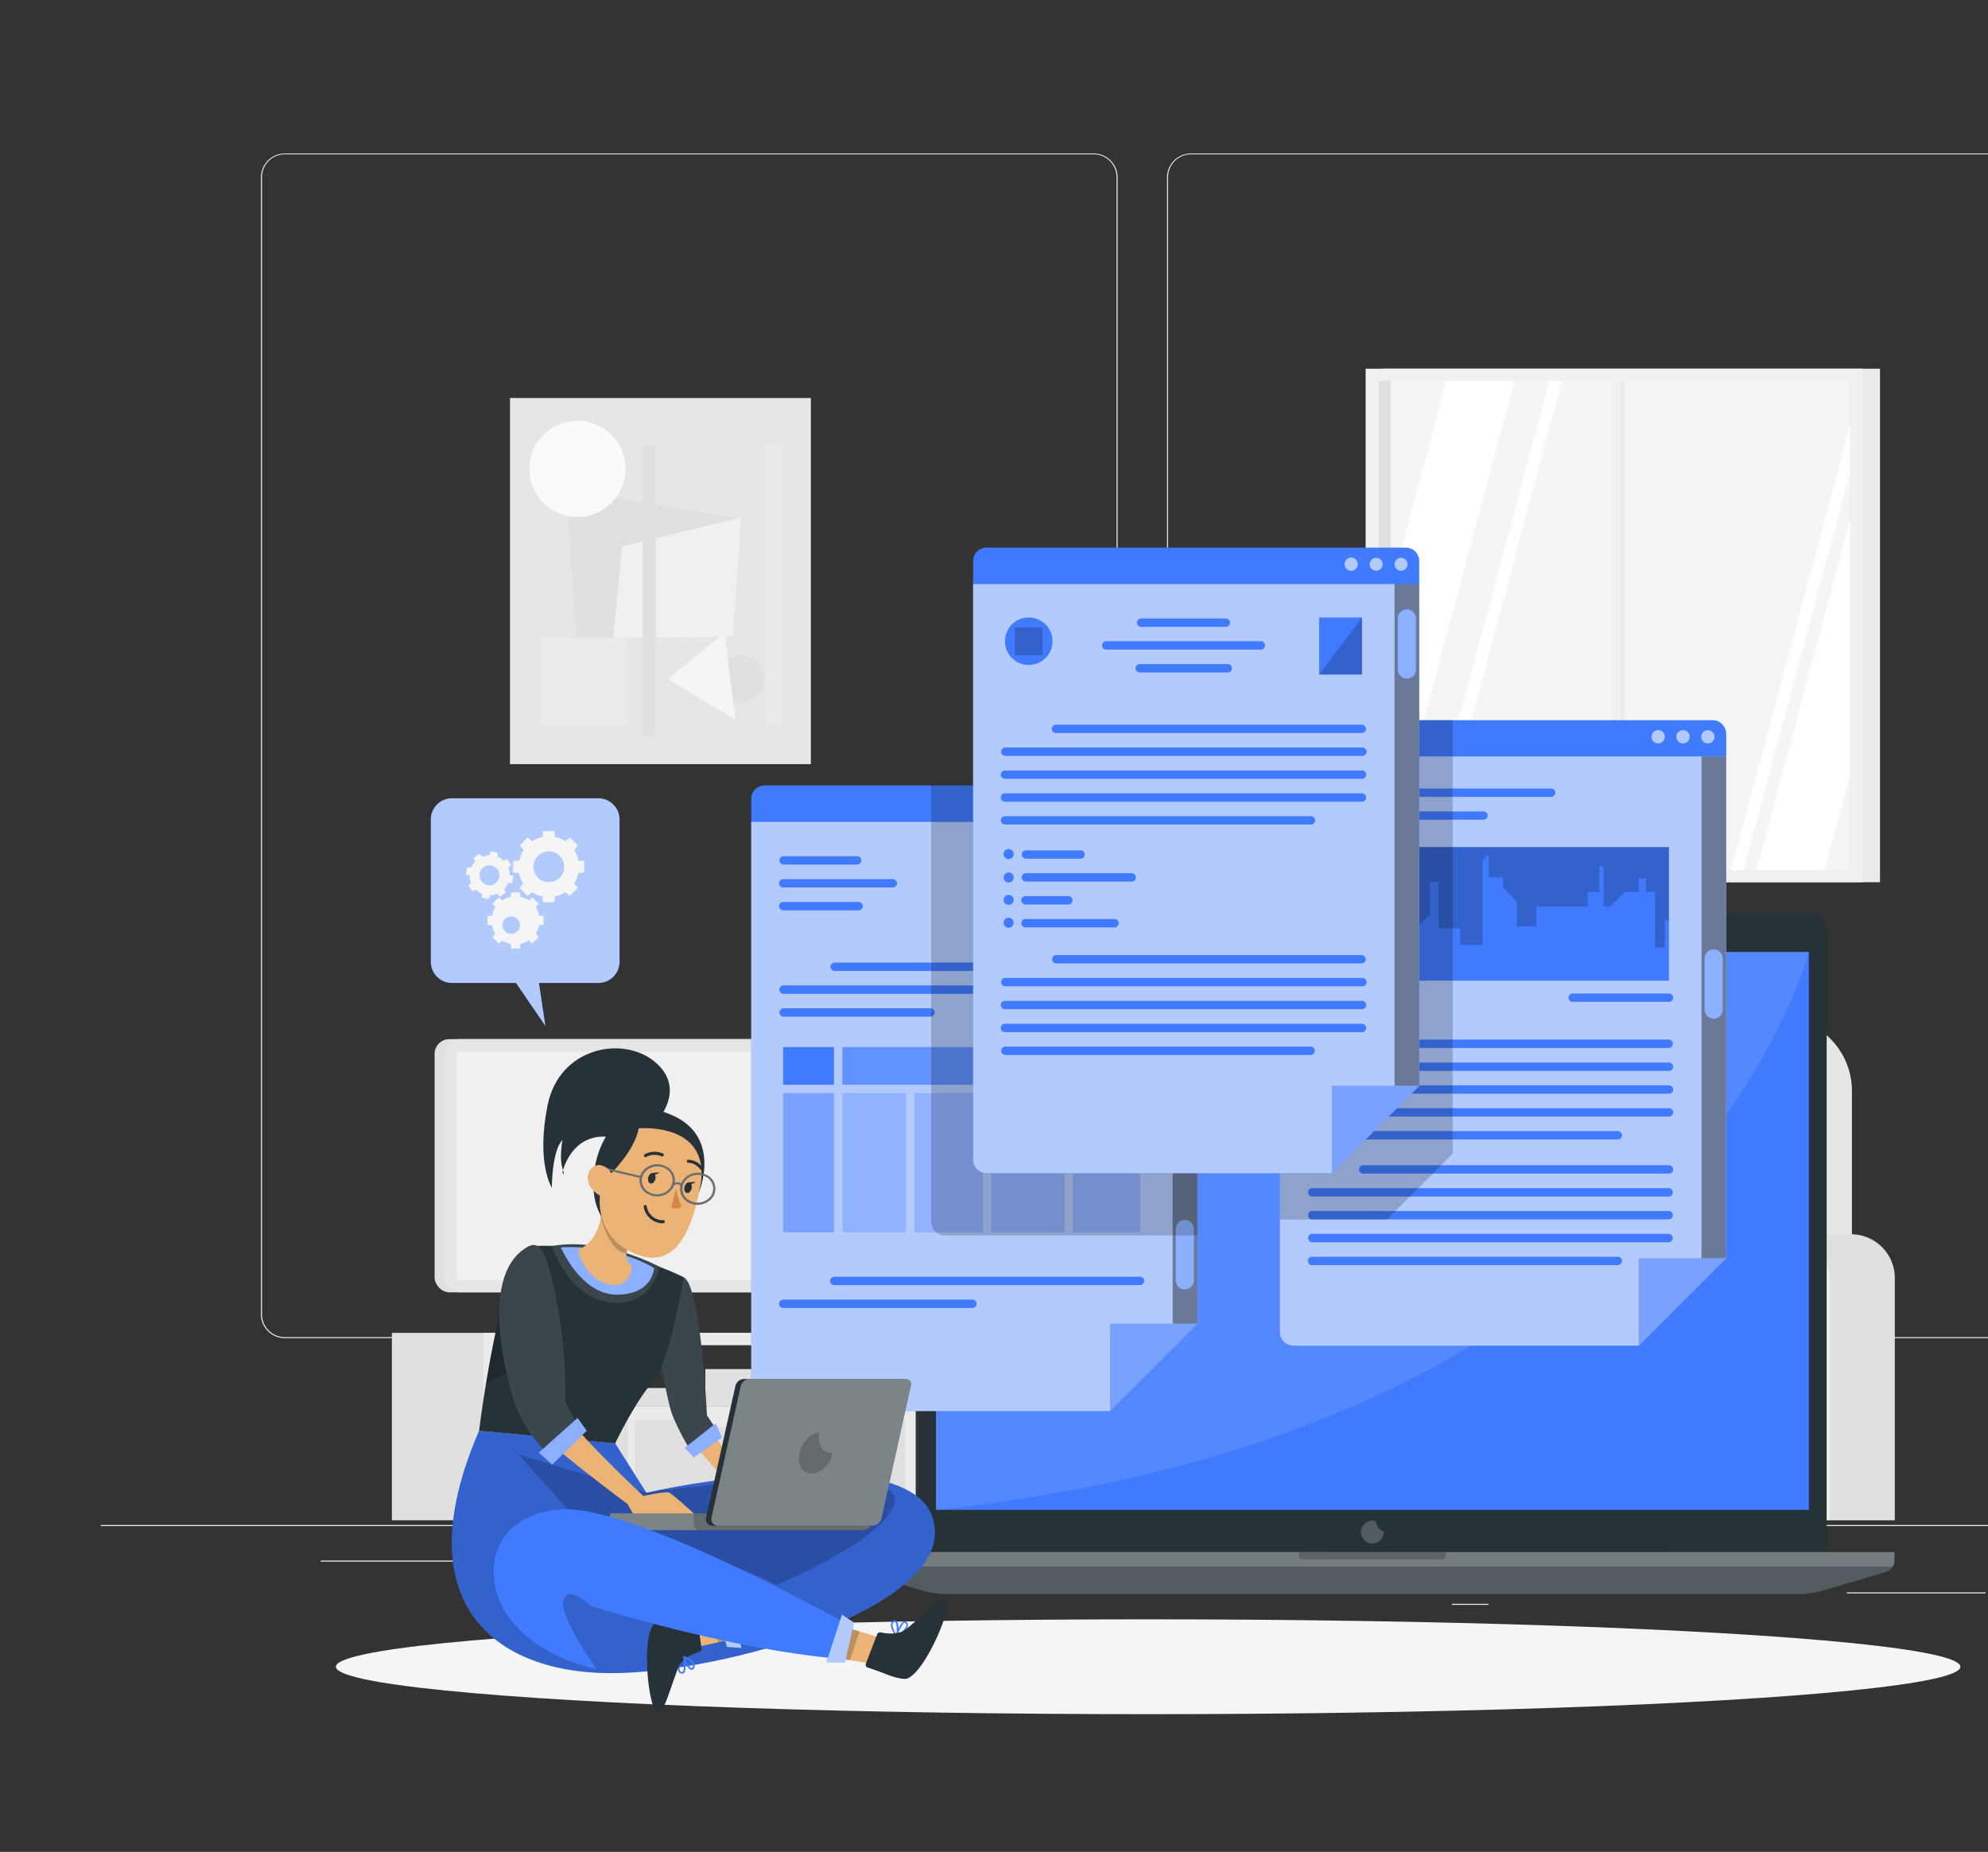 <svg id="Layer_1" data-name="Layer 1" xmlns="http://www.w3.org/2000/svg" viewBox="0 0 599 558"><rect x="0" y="0" width="599" height="558" fill="#333333" stroke="none"/><defs><style>.cls-1{fill:#ebebeb;}.cls-2{fill:#e0e0e0;}.cls-3{fill:#e6e6e6;}.cls-4{fill:#f0f0f0;}.cls-5{fill:#f5f5f5;}.cls-10,.cls-12,.cls-13,.cls-16,.cls-6{fill:#fff;}.cls-7{fill:#fafafa;}.cls-8{fill:#263238;}.cls-14,.cls-17,.cls-18,.cls-9{fill:#407bff;}.cls-10,.cls-11{opacity:0.2;}.cls-10,.cls-11,.cls-12,.cls-13,.cls-14,.cls-15,.cls-16,.cls-17,.cls-18{isolation:isolate;}.cls-12{opacity:0.1;}.cls-13{opacity:0.6;}.cls-14{opacity:0.5;}.cls-15,.cls-16{opacity:0.4;}.cls-17{opacity:0.7;}.cls-18,.cls-21{opacity:0.3;}.cls-19{fill:#ebb376;}.cls-20{fill:#d58745;}</style></defs><g id="freepik--background-complete--inject-38"><rect class="cls-1" x="30.39" y="459.5" width="631.11" height="0.32"/><rect class="cls-1" x="556.46" y="479.8" width="41.8" height="0.32"/><rect class="cls-1" x="437.5" y="483.24" width="10.97" height="0.32"/><rect class="cls-1" x="530.97" y="468.09" width="24.22" height="0.32"/><rect class="cls-1" x="96.61" y="470.21" width="54.51" height="0.32"/><rect class="cls-1" x="162.37" y="470.21" width="7.99" height="0.32"/><rect class="cls-1" x="196.34" y="475.54" width="118.24" height="0.32"/><path class="cls-1" d="M329.54,403.2H85.82a7.21,7.21,0,0,1-7.2-7.21V53.39a7.21,7.21,0,0,1,7.2-7.14H329.54a7.2,7.2,0,0,1,7.21,7.2h0V396A7.21,7.21,0,0,1,329.54,403.2ZM85.82,46.5a6.89,6.89,0,0,0-6.88,6.89V396a6.9,6.9,0,0,0,6.88,6.9H329.54a6.91,6.91,0,0,0,6.89-6.9V53.39a6.91,6.91,0,0,0-6.89-6.89Z"/><path class="cls-1" d="M602.57,403.2H358.83a7.22,7.22,0,0,1-7.2-7.21V53.39a7.21,7.21,0,0,1,7.2-7.14H602.57a7.21,7.21,0,0,1,7.18,7.14V396A7.21,7.21,0,0,1,602.57,403.2ZM358.83,46.5a6.91,6.91,0,0,0-6.89,6.89V396a6.91,6.91,0,0,0,6.89,6.9H602.57a6.91,6.91,0,0,0,6.89-6.9V53.39a6.91,6.91,0,0,0-6.89-6.89Z"/><polygon class="cls-2" points="180.52 378.7 180.52 396.63 172.95 402.13 208.29 402.13 197.01 397.94 197.01 379.95 180.52 378.7"/><path class="cls-2" d="M118.08,401.61v56.46H275.86V401.61ZM273,423.72H149.52V405.27H273Z"/><path class="cls-1" d="M145.72,401.61v56.46H275.86V401.61ZM273,423.72H149.52V405.27H273Z"/><rect class="cls-2" x="247.56" y="405.27" width="25.46" height="18.45"/><rect class="cls-2" x="149.52" y="414.5" width="31.49" height="9.23"/><rect class="cls-2" x="183.34" y="418.23" width="23.7" height="5.48"/><rect class="cls-2" x="212.52" y="412.52" width="22.58" height="11.21"/><polygon class="cls-2" points="171.9 427.74 171.23 429.95 162.17 429.95 161.49 427.74 149.52 427.74 149.52 452.24 189.24 452.24 189.24 427.74 171.9 427.74"/><polygon class="cls-2" points="219.11 427.74 218.43 429.95 209.36 429.95 208.68 427.74 191.35 427.74 191.35 452.24 231.07 452.24 231.07 427.74 219.11 427.74"/><polygon class="cls-2" points="255.56 427.74 254.89 429.95 245.83 429.95 245.15 427.74 233.18 427.74 233.18 452.24 272.9 452.24 272.9 427.74 255.56 427.74"/><rect class="cls-2" x="130.95" y="313.1" width="126.28" height="76.3" rx="4.46"/><rect class="cls-3" x="133.92" y="313.1" width="126.28" height="76.3" rx="4.46"/><rect class="cls-4" x="137.63" y="316.82" width="118.86" height="68.89"/><path class="cls-3" d="M422.78,306.49h113A22.19,22.19,0,0,1,558,328.67h0v88.25H400.59V328.68a22.19,22.19,0,0,1,22.19-22.19Z"/><path class="cls-2" d="M367.18,371.9h20.19a13.18,13.18,0,0,1,13.19,13.19h0v73H354v-73a13.18,13.18,0,0,1,13.19-13.19Z"/><path class="cls-1" d="M367.18,371.9h.41a13.18,13.18,0,0,1,13.19,13.19h0v73H354v-73a13.18,13.18,0,0,1,13.19-13.19Z"/><rect class="cls-3" x="386.43" y="424.55" width="155.1" height="33.52"/><rect class="cls-5" x="372.81" y="393.89" width="176.39" height="35.18" rx="13.4"/><rect class="cls-2" x="503.58" y="393.89" width="45.38" height="35.18" rx="13.4"/><path class="cls-2" d="M537.54,371.9h20.19a13.18,13.18,0,0,1,13.19,13.19h0v73H524.35v-73a13.18,13.18,0,0,1,13.19-13.19Z"/><path class="cls-4" d="M537.54,371.9H538a13.19,13.19,0,0,1,13.19,13.19h0v73H524.35v-73a13.18,13.18,0,0,1,13.19-13.19Z"/><rect class="cls-1" x="416.72" y="111.1" width="149.74" height="154.72"/><rect class="cls-4" x="411.48" y="111.1" width="149.74" height="154.72"/><rect class="cls-2" x="415.44" y="114.76" width="142" height="147.46"/><rect class="cls-5" x="418.99" y="114.76" width="138.45" height="147.46"/><rect class="cls-1" x="486.78" y="114.77" width="2.81" height="147.46"/><polygon class="cls-6" points="470.65 114.76 431.2 262.23 427.41 262.23 466.87 114.76 470.65 114.76"/><rect class="cls-4" x="485.59" y="112.49" width="2.41" height="152.56"/><polygon class="cls-6" points="456.33 114.76 418.99 254.31 418.99 177.61 435.8 114.76 456.33 114.76"/><polygon class="cls-6" points="557.44 128.14 557.44 142.3 525.35 262.23 521.56 262.23 557.44 128.14"/><polygon class="cls-6" points="557.44 156.73 557.44 233.43 549.74 262.23 529.22 262.23 557.44 156.73"/><rect class="cls-3" x="153.66" y="119.92" width="90.66" height="110.32"/><polygon class="cls-2" points="174.41 202.91 222.05 156.09 170.51 147.58 174.41 202.91"/><polygon class="cls-4" points="220.9 191.81 223.26 155.9 187.39 164.71 184.79 192.18 220.9 191.81"/><circle class="cls-7" cx="173.97" cy="141.29" r="14.48"/><path class="cls-2" d="M216.22,204.6a7,7,0,1,1,7,7h0a7,7,0,0,1-7-7Z"/><polygon class="cls-5" points="221.57 216.95 201.3 204.6 218.34 190.57 221.57 216.95"/><rect class="cls-2" x="193.64" y="133.95" width="3.99" height="88.09"/><rect class="cls-1" x="230.66" y="133.95" width="5.16" height="84.19"/><rect class="cls-1" x="162.76" y="192.18" width="26.35" height="26.36"/></g><g id="freepik--Shadow--inject-38"><ellipse id="freepik--path--inject-38" class="cls-5" cx="345.95" cy="502.21" rx="244.73" ry="14.29"/></g><g id="freepik--Device--inject-38"><path class="cls-8" d="M282,274.71H545a5.39,5.39,0,0,1,5.39,5.39V470.35H276.64V280.15a5.39,5.39,0,0,1,5.34-5.44Z"/><rect class="cls-9" x="282.03" y="286.84" width="262.99" height="168.09"/><circle class="cls-10" cx="411.13" cy="281.27" r="2.63"/><circle class="cls-10" cx="416.57" cy="281.27" r="1.97"/><path class="cls-10" d="M414.6,458.37a3.6,3.6,0,0,0-1.07-.19,3.45,3.45,0,1,0,3.44,3.45.61.61,0,0,0,0-.19A3.43,3.43,0,0,1,414.6,458.37Z"/><path class="cls-8" d="M570.82,467.67v2.53a3.65,3.65,0,0,1-2.6,3.48l-19.06,5.58a25.31,25.31,0,0,1-7.29,1.06H285.21a25.25,25.25,0,0,1-7.28-1.06l-19.08-5.63a3.65,3.65,0,0,1-2.61-3.48v-2.53Z"/><path class="cls-10" d="M570.82,467.67v2.53a3.65,3.65,0,0,1-2.6,3.48l-19.06,5.58a25.31,25.31,0,0,1-7.29,1.06H285.21a25.25,25.25,0,0,1-7.28-1.06l-19.08-5.63a3.65,3.65,0,0,1-2.61-3.48v-2.53Z"/><path class="cls-10" d="M570.82,467.67v2.53a3.65,3.65,0,0,1-.51,1.85H256.76a3.57,3.57,0,0,1-.52-1.85v-2.53Z"/><path class="cls-11" d="M435.66,467.67v1.09a1.07,1.07,0,0,1-1.07,1.07H392.48a1.06,1.06,0,0,1-1.08-1.06h0v-1.09Z"/><path class="cls-12" d="M545,286.84S508.66,431.22,282,454.93V286.84Z"/></g><g id="freepik--window-3--inject-38"><path class="cls-9" d="M520.13,221v158.1L493.8,405.46H389.7a4.07,4.07,0,0,1-4.06-4.06V221A4.08,4.08,0,0,1,389.7,217H516a4.07,4.07,0,0,1,4.09,4Z"/><path class="cls-13" d="M520.13,227.93v151.2L493.8,405.46H389.7a4.07,4.07,0,0,1-4.06-4.06V227.93Z"/><path class="cls-13" d="M516.6,222a2,2,0,1,1-2-2h0a2,2,0,0,1,2,1.94Z"/><path class="cls-13" d="M509.1,222a2,2,0,1,1-2-2h0a1.94,1.94,0,0,1,2,1.93Z"/><path class="cls-13" d="M501.62,222a2,2,0,1,1-2-2h0A2,2,0,0,1,501.62,222Z"/><path class="cls-9" d="M467.37,240.11H395.3a1.26,1.26,0,1,1,0-2.52h72.07a1.26,1.26,0,1,1,0,2.52Z"/><path class="cls-9" d="M447,247H395.25a1.26,1.26,0,0,1,0-2.52H447a1.26,1.26,0,0,1,0,2.52Z"/><path class="cls-9" d="M502.88,353.62H410.74a1.26,1.26,0,1,1,0-2.52h92.14a1.26,1.26,0,0,1,0,2.52Z"/><path class="cls-9" d="M487.47,381.2H395.32a1.26,1.26,0,0,1,0-2.52h92.15a1.26,1.26,0,0,1,0,2.52Z"/><path class="cls-9" d="M502.88,360.54H395.3a1.27,1.27,0,0,1,0-2.53H502.88a1.27,1.27,0,0,1,0,2.53Z"/><path class="cls-9" d="M502.88,367.42H395.3a1.27,1.27,0,0,1,0-2.53H502.88a1.27,1.27,0,0,1,0,2.53Z"/><path class="cls-9" d="M502.88,374.31H395.3a1.27,1.27,0,0,1,0-2.53H502.88a1.27,1.27,0,0,1,0,2.53Z"/><polygon class="cls-14" points="520.11 379.13 493.78 405.46 493.78 379.13 520.11 379.13"/><rect class="cls-15" x="512.67" y="227.93" width="7.43" height="151.2"/><path class="cls-9" d="M516.35,306.93h0a2.73,2.73,0,0,1-2.74-2.74h0V288.74a2.74,2.74,0,0,1,2.74-2.67h0a2.73,2.73,0,0,1,2.73,2.74h0v15.45A2.73,2.73,0,0,1,516.35,306.93Z"/><path class="cls-9" d="M502.88,315.76H410.74a1.27,1.27,0,1,1,0-2.53h92.14a1.27,1.27,0,0,1,0,2.53Z"/><path class="cls-9" d="M487.47,343.33H395.32a1.26,1.26,0,0,1,0-2.52h92.15a1.26,1.26,0,0,1,0,2.52Z"/><path class="cls-9" d="M502.88,322.67H395.3a1.26,1.26,0,1,1,0-2.52H502.88a1.26,1.26,0,0,1,0,2.52Z"/><path class="cls-9" d="M502.88,329.55H395.3a1.26,1.26,0,1,1,0-2.52H502.88a1.26,1.26,0,0,1,0,2.52Z"/><path class="cls-9" d="M502.88,336.44H395.3a1.26,1.26,0,0,1,0-2.52H502.88a1.26,1.26,0,0,1,0,2.52Z"/><rect class="cls-9" x="394.97" y="255.23" width="107.89" height="40.26"/><polygon class="cls-11" points="394.97 289.03 397.91 289.03 397.91 281.71 401.3 281.71 401.3 267.26 406.02 267.26 406.02 276.16 412.5 276.16 412.5 287.99 420.24 287.99 420.24 279.74 426.64 279.74 430.87 275.5 430.87 265.7 433.46 265.7 433.46 279.74 439.97 279.74 439.97 284.74 446.71 284.74 446.71 259.25 448.58 257.38 448.58 264.37 452.88 264.37 452.88 267.51 457.01 271.65 457.01 279.11 462.94 279.11 462.94 273.21 478.42 273.21 478.42 268.8 481.91 268.8 481.91 261.1 483.16 261.1 483.16 273.21 485.13 273.21 489.59 268.75 493.78 268.75 493.78 264.72 495.9 264.72 495.9 268.8 498.64 268.8 498.64 285.49 501.62 285.49 501.62 277.16 502.88 277.23 502.88 255.23 394.97 255.23 394.97 289.03"/><path class="cls-9" d="M502.88,301.87h-29a1.26,1.26,0,1,1,0-2.52h29a1.26,1.26,0,0,1,0,2.52Z"/><path class="cls-11" d="M437.71,217V347.63l-19.82,19.86H385.64V221.08A4.08,4.08,0,0,1,389.7,217Z"/><path class="cls-16" d="M516.35,306.93h0a2.73,2.73,0,0,1-2.74-2.74h0V288.74a2.74,2.74,0,0,1,2.74-2.67h0a2.73,2.73,0,0,1,2.73,2.74h0v15.45A2.73,2.73,0,0,1,516.35,306.93Z"/></g><g id="freepik--window-1--inject-38"><path class="cls-9" d="M360.77,240.73v158.1l-26.33,26.33H230.35a4.05,4.05,0,0,1-4-4.06V240.73a4.07,4.07,0,0,1,4-4.07H356.7a4.07,4.07,0,0,1,4.07,4.07Z"/><path class="cls-13" d="M360.77,247.65v151.2l-26.33,26.33H230.35a4.07,4.07,0,0,1-4-4.07V247.65Z"/><path class="cls-13" d="M357.31,241.7a2,2,0,1,1-2-2h0a2,2,0,0,1,2,1.95Z"/><path class="cls-13" d="M349.73,241.7a2,2,0,1,1-2-2h0a1.94,1.94,0,0,1,2,1.94Z"/><path class="cls-13" d="M342.27,241.7a2,2,0,1,1-2-2h0a2,2,0,0,1,2,1.95Z"/><path class="cls-9" d="M258.35,260.51H236a1.27,1.27,0,0,1,0-2.53h22.39a1.27,1.27,0,0,1,0,2.53Z"/><path class="cls-9" d="M269,267.4H236a1.26,1.26,0,0,1,0-2.52H269a1.26,1.26,0,0,1,0,2.52Z"/><path class="cls-9" d="M258.72,274.29H236a1.26,1.26,0,1,1,0-2.52h22.72a1.26,1.26,0,0,1,0,2.52Z"/><path class="cls-9" d="M343.52,387.22H251.38a1.26,1.26,0,1,1,0-2.52h92.14a1.26,1.26,0,1,1,0,2.52Z"/><path class="cls-9" d="M293,394.11H236a1.26,1.26,0,0,1,0-2.52H293a1.26,1.26,0,1,1,0,2.52Z"/><polygon class="cls-14" points="360.76 398.85 334.44 425.18 334.44 398.85 360.76 398.85"/><rect class="cls-15" x="353.33" y="247.65" width="7.43" height="151.2"/><path class="cls-9" d="M357,388.5h0a2.74,2.74,0,0,1-2.74-2.74h0V370.31a2.74,2.74,0,0,1,2.74-2.74h0a2.74,2.74,0,0,1,2.74,2.74h0v15.47A2.74,2.74,0,0,1,357,388.5Z"/><path class="cls-9" d="M343.52,260.51H326.19a1.27,1.27,0,0,1,0-2.53h17.33a1.27,1.27,0,1,1,0,2.53Z"/><path class="cls-9" d="M343.52,267.4h-8.93a1.26,1.26,0,1,1,0-2.52h9a1.26,1.26,0,1,1,0,2.52Z"/><path class="cls-9" d="M343.52,292.56H251.38a1.27,1.27,0,0,1,0-2.53h92.14a1.27,1.27,0,1,1,0,2.53Z"/><path class="cls-9" d="M343.52,299.45H236a1.27,1.27,0,0,1,0-2.53H343.52a1.27,1.27,0,1,1,0,2.53Z"/><path class="cls-9" d="M280.41,306.34H236a1.27,1.27,0,0,1,0-2.53h44.45a1.27,1.27,0,0,1,0,2.53Z"/><rect class="cls-17" x="253.81" y="315.49" width="42.39" height="11.36"/><rect class="cls-18" x="253.81" y="329.37" width="19.2" height="41.94"/><rect class="cls-18" x="298.7" y="329.37" width="22.05" height="41.94"/><rect class="cls-17" x="298.7" y="315.49" width="44.82" height="11.36"/><rect class="cls-18" x="323.29" y="329.37" width="20.25" height="41.94"/><rect class="cls-14" x="235.96" y="329.37" width="15.32" height="41.94"/><rect class="cls-9" x="235.96" y="315.49" width="15.32" height="11.36"/><rect class="cls-18" x="275.53" y="329.37" width="20.65" height="41.94"/><path class="cls-16" d="M357,388.5h0a2.74,2.74,0,0,1-2.74-2.74h0V370.31a2.74,2.74,0,0,1,2.74-2.74h0a2.74,2.74,0,0,1,2.74,2.74h0v15.47A2.74,2.74,0,0,1,357,388.5Z"/><path class="cls-11" d="M360.77,240.73V372.25H284.62a4.07,4.07,0,0,1-4.06-4.06V236.66H356.7a4.07,4.07,0,0,1,4.07,4.07Z"/></g><g id="freepik--window-2--inject-38"><path class="cls-9" d="M427.62,169.06V327.17L401.29,353.5H297.21a4.07,4.07,0,0,1-4-4.07V169.06a4.05,4.05,0,0,1,4-4.06H423.56a4.06,4.06,0,0,1,4.06,4.06Z"/><path class="cls-13" d="M427.62,176V327.17L401.29,353.5H297.21a4.07,4.07,0,0,1-4-4.07V176Z"/><circle class="cls-13" cx="422.15" cy="170.02" r="1.96"/><circle class="cls-13" cx="414.65" cy="170.02" r="1.96"/><path class="cls-13" d="M409.12,170a2,2,0,1,1-2-2h0a2,2,0,0,1,2,1.93Z"/><path class="cls-9" d="M369.45,188.88H343.74a1.27,1.27,0,0,1,0-2.53h25.71a1.27,1.27,0,0,1,0,2.53Z"/><path class="cls-9" d="M380,195.72H333.2a1.27,1.27,0,0,1,0-2.53H380a1.27,1.27,0,0,1,0,2.53Z"/><path class="cls-9" d="M369.83,202.62H343.42a1.26,1.26,0,0,1,0-2.52h26.51a1.26,1.26,0,0,1,0,2.52Z"/><path class="cls-9" d="M410.38,220.87h-92.2a1.26,1.26,0,0,1,0-2.52h92.14a1.26,1.26,0,0,1,0,2.52Z"/><path class="cls-9" d="M395,248.45H302.83a1.26,1.26,0,0,1,0-2.52H395a1.26,1.26,0,0,1,0,2.52Z"/><path class="cls-9" d="M410.38,227.77H302.8a1.27,1.27,0,0,1,0-2.53H410.38a1.27,1.27,0,1,1,0,2.53Z"/><path class="cls-9" d="M410.38,234.67H302.8a1.26,1.26,0,0,1,0-2.52H410.38a1.26,1.26,0,1,1,0,2.52Z"/><path class="cls-9" d="M410.38,241.56H302.8a1.26,1.26,0,1,1,0-2.52H410.38a1.26,1.26,0,1,1,0,2.52Z"/><path class="cls-9" d="M410.38,290.3h-92.2a1.27,1.27,0,0,1,0-2.53h92.14a1.27,1.27,0,0,1,0,2.53Z"/><path class="cls-9" d="M395,317.88H302.83a1.27,1.27,0,0,1,0-2.53H395a1.27,1.27,0,0,1,0,2.53Z"/><path class="cls-9" d="M410.38,297.19H302.8a1.27,1.27,0,0,1,0-2.53H410.38a1.27,1.27,0,1,1,0,2.53Z"/><path class="cls-9" d="M410.38,304.09H302.8a1.26,1.26,0,0,1,0-2.52H410.38a1.26,1.26,0,1,1,0,2.52Z"/><path class="cls-9" d="M410.38,311H302.8a1.26,1.26,0,0,1,0-2.52H410.38a1.26,1.26,0,1,1,0,2.52Z"/><rect class="cls-9" x="397.47" y="186.05" width="12.91" height="17.19"/><circle class="cls-9" cx="309.97" cy="193.21" r="7.16"/><path class="cls-9" d="M302.4,257.48a1.52,1.52,0,1,0,0-.28A1.31,1.31,0,0,0,302.4,257.48Z"/><path class="cls-9" d="M302.4,264.37a1.52,1.52,0,1,0,1.53-1.5h0a1.5,1.5,0,0,0-1.5,1.5Z"/><path class="cls-9" d="M302.4,271.27a1.51,1.51,0,1,0,0-.27A1.22,1.22,0,0,0,302.4,271.27Z"/><path class="cls-9" d="M302.4,278.17a1.52,1.52,0,1,0,0-.28A1.31,1.31,0,0,0,302.4,278.17Z"/><path class="cls-9" d="M325.55,258.74H309.14a1.26,1.26,0,0,1,0-2.52h16.41a1.26,1.26,0,0,1,0,2.52Z"/><path class="cls-9" d="M341,265.63H309.12a1.26,1.26,0,1,1,0-2.52H341a1.26,1.26,0,1,1,0,2.52Z"/><path class="cls-9" d="M322,272.54H309.12a1.27,1.27,0,1,1,0-2.53H322a1.27,1.27,0,0,1,0,2.53Z"/><path class="cls-9" d="M335.91,279.43H309.12a1.27,1.27,0,1,1,0-2.53h26.79a1.27,1.27,0,0,1,0,2.53Z"/><polygon class="cls-14" points="427.63 327.17 401.3 353.5 401.3 327.17 427.63 327.17"/><polygon class="cls-11" points="410.38 186.05 397.47 203.24 410.38 203.24 410.38 186.05"/><rect class="cls-11" x="305.78" y="189.03" width="8.37" height="8.37"/><rect class="cls-15" x="420.18" y="175.96" width="7.43" height="151.2"/><path class="cls-9" d="M423.9,204.48h0a2.74,2.74,0,0,1-2.74-2.74h0V186.35a2.74,2.74,0,0,1,2.74-2.74h0a2.74,2.74,0,0,1,2.74,2.74h0V201.8A2.74,2.74,0,0,1,423.9,204.48Z"/><path class="cls-16" d="M423.9,204.48h0a2.74,2.74,0,0,1-2.74-2.74h0V186.35a2.74,2.74,0,0,1,2.74-2.74h0a2.74,2.74,0,0,1,2.74,2.74h0V201.8A2.74,2.74,0,0,1,423.9,204.48Z"/></g><g id="freepik--speech-bubble--inject-38"><path class="cls-9" d="M136.2,240.54h44.08a6.4,6.4,0,0,1,6.39,6.4v42.84a6.39,6.39,0,0,1-6.39,6.39h-17.9l1.93,12.91-8.83-12.91H136.2a6.38,6.38,0,0,1-6.38-6.37V246.94a6.38,6.38,0,0,1,6.37-6.4Z"/><path class="cls-13" d="M136.2,240.54h44.08a6.4,6.4,0,0,1,6.39,6.4v42.84a6.39,6.39,0,0,1-6.39,6.39h-17.9l1.93,12.91-8.83-12.91H136.2a6.38,6.38,0,0,1-6.38-6.37V246.94a6.38,6.38,0,0,1,6.37-6.4Z"/><path class="cls-5" d="M154.61,259.45v3.42l1.77.16a8.78,8.78,0,0,0,1.26,3.16l-1.13,1.36,2.41,2.41,1.38-1.12a9.15,9.15,0,0,0,3.16,1.26l.16,1.76H167l.17-1.76a9.23,9.23,0,0,0,3.16-1.26l1.36,1.12,2.41-2.41L173,266.19a9.31,9.31,0,0,0,1.26-3.16l1.76-.16v-3.42l-1.76-.17a9.18,9.18,0,0,0-1.26-3.15l1.12-1.37-2.37-2.42-1.36,1.14a9.31,9.31,0,0,0-3.16-1.26l-.17-1.77h-3.41l-.17,1.77a8.8,8.8,0,0,0-3.15,1.26L159,252.34l-2.35,2.42,1.13,1.37a8.8,8.8,0,0,0-1.26,3.15Zm10.75-2.92a4.64,4.64,0,1,1-4.62,4.65v0A4.63,4.63,0,0,1,165.36,256.53Z"/><path class="cls-5" d="M156.82,284.38a7.3,7.3,0,0,0,2.52-1l1.07.89,1.9-1.9-.89-1.07a7.3,7.3,0,0,0,1-2.52l1.37-.13V276l-1.37-.13a7.22,7.22,0,0,0-1-2.52l.89-1.07-1.9-1.9-1.07.89a6.79,6.79,0,0,0-2.52-1l-.13-1.38H154l-.13,1.38a6.83,6.83,0,0,0-2.53,1l-1.06-.89-1.89,1.9.88,1.07a6.79,6.79,0,0,0-1,2.52l-1.38.13v2.68l1.38.12a7.27,7.27,0,0,0,1,2.53l-.88,1.07,1.89,1.89,1.06-.88a7.44,7.44,0,0,0,2.53,1l.13,1.38h2.68Zm-5-7.05a2.64,2.64,0,1,1-.05.08v-.08Z"/><path class="cls-5" d="M149.85,269.28l.74.9,1.86-1.27-.57-1a5.81,5.81,0,0,0,1.26-1.88l1.17.11.41-2.2-1.12-.33a6.14,6.14,0,0,0-.46-2.2l.9-.74-1.26-1.86-1,.56a5.93,5.93,0,0,0-1.89-1.27l.12-1.16-2.21-.39-.33,1.11a6,6,0,0,0-2.2.47l-.74-.9-1.86,1.27.56,1a6,6,0,0,0-1.26,1.88l-1.16-.1-.42,2.21,1.11.31A5.8,5.8,0,0,0,142,266l-.9.75,1.26,1.85,1-.57a6,6,0,0,0,1.88,1.27l-.1,1.16,2.21.41.31-1.12A6.22,6.22,0,0,0,149.85,269.28Zm-5.31-6.15a3,3,0,1,1,2.43,3.56,3,3,0,0,1-2.43-3.56Z"/></g><g id="freepik--Character--inject-38"><path class="cls-19" d="M208.82,397.29s3.11,27.95,4.11,31.28,15.24,21.13,15.24,21.13l-4,2.11s-15.14-15.58-17.55-20.2-6-28.72-6-28.72Z"/><path class="cls-8" d="M206,384.85c5.24,2.78,7,41.56,7,41.56l2.66,4.08-8.06,5.78a73.19,73.19,0,0,1-5.05-10c-1.6-4.31-5.4-25.62-5.4-25.62Z"/><path class="cls-12" d="M206,384.85c5.24,2.78,7,41.56,7,41.56l2.66,4.08-8.06,5.78a73.19,73.19,0,0,1-5.05-10c-1.6-4.31-5.4-25.62-5.4-25.62Z"/><polygon class="cls-9" points="206.35 436.23 215.59 428.91 217.57 433.06 209.05 439.14 206.35 436.23"/><polygon class="cls-16" points="206.35 436.23 215.59 428.91 217.57 433.06 209.05 439.14 206.35 436.23"/><path class="cls-9" d="M185.33,434.86l9.44,14.93c18.72-4.36,78.71-13.51,86.07,7.08,9.17,25.57-57,46-93.63,47.22s-66-19.6-42.85-73Z"/><path class="cls-11" d="M185.33,434.86l9.44,14.93c18.72-4.36,78.71-13.51,86.07,7.08,9.17,25.57-57,46-93.63,47.22s-66-19.6-42.85-73Z"/><path class="cls-9" d="M270.21,493.07a.24.24,0,0,1-.26,0,.19.19,0,0,1-.06-.23c.11-.41,1.32-3.93,2.52-4.3a.76.76,0,0,1,.73.21,1.26,1.26,0,0,1,.44,1.19,3.3,3.3,0,0,1-1.14,1.65A13.7,13.7,0,0,1,270.21,493.07Zm.32-.68a5.27,5.27,0,0,0,2.61-2.53.8.8,0,0,0-.31-.8.27.27,0,0,0-.29-.09,1.28,1.28,0,0,0-.28.16,10.51,10.51,0,0,0-1.71,3.22Z"/><path class="cls-9" d="M270.21,493.07A.17.17,0,0,1,270,493c-.12-.1-1.81-2.24-1.53-3.68a1.3,1.3,0,0,1,.58-.88.78.78,0,0,1,1-.09c.9.62.78,3.49.36,4.56V493Zm-1-4.18a.91.91,0,0,0-.29.51,5,5,0,0,0,1.13,2.94c.28-1.26.19-3.22-.33-3.59,0,0-.16-.11-.43.08l-.08.06Z"/><path class="cls-9" d="M205.84,499a.24.24,0,0,1,.24-.12.21.21,0,0,1,.17.17c.08.42.73,4.09-.17,5.05a.7.7,0,0,1-.73.16,1.25,1.25,0,0,1-1-.82,3.31,3.31,0,0,1,.2-2A14.48,14.48,0,0,1,205.84,499Zm0,.74a5.32,5.32,0,0,0-1.07,3.46.81.81,0,0,0,.67.56.23.23,0,0,0,.29-.07.74.74,0,0,0,.16-.27,10.34,10.34,0,0,0,0-3.68Z"/><polygon class="cls-19" points="229.84 480.5 214.76 485.86 207.53 488.44 209.39 496.37 216.39 494.86 233.51 491.21 229.84 480.5"/><path class="cls-8" d="M211.36,496.73l-1.27-9.34a.92.92,0,0,0-1.05-.8h0l-4.61.77s-6.31.59-7.57,2.19c-3.65,4.71-1.38,25.44,1.06,26.17.88.26,1.82-1,2.21-1.79,1.26-2.68,3.39-9.66,4.44-11.88,1.26-2.59,4.6-3.85,6.11-4.31A.93.93,0,0,0,211.36,496.73Z"/><path class="cls-9" d="M205.9,499a.24.24,0,0,1,.23,0c.15,0,2.66,1.09,3.12,2.53a1.4,1.4,0,0,1-.09,1.06.78.78,0,0,1-.81.55c-1.07-.11-2.37-2.67-2.52-3.78v-.12A.22.22,0,0,1,205.9,499Zm2.87,3.21a1,1,0,0,0,0-.59c-.29-.89-1.69-1.67-2.41-2,.35,1.19,1.4,2.91,2,3,0,0,.19,0,.33-.26v-.1Z"/><polygon class="cls-11" points="229.84 480.5 214.76 485.86 216.39 494.86 233.51 491.21 229.84 480.5"/><polygon class="cls-9" points="219.06 496.23 223.4 496.53 220.5 481.62 215.59 484.35 219.06 496.23"/><polygon class="cls-13" points="219.06 496.23 223.4 496.53 220.5 481.62 215.59 484.35 219.06 496.23"/><path class="cls-11" d="M156.21,438.29l22.57,25s24.95-.56,55.25,14.25c0,0,32.5-13.43,35.49-24.59,3.91-14.61-74.75-3.19-74.75-3.19Z"/><path class="cls-8" d="M262.06,456v3.71c0,.95-1.12,1.34-2.06,1.34H185.9c-1,0-2.1-.39-2.1-1.34V456Z"/><path class="cls-16" d="M262.06,456v3.71c0,.95-1.12,1.34-2.06,1.34H185.9c-1,0-2.1-.39-2.1-1.34V456Z"/><path class="cls-11" d="M262.06,456v3.71c0,.95-1.12,1.34-2.06,1.34H211.13c-.95,0-2.08-.39-2.08-1.34V456Z"/><path class="cls-8" d="M274.46,417.46l-8.84,40a3,3,0,0,1-2.87,2.27H214.59a1.93,1.93,0,0,1-1.9-2,1.82,1.82,0,0,1,.09-.56l8.84-39.71a2.74,2.74,0,0,1,2.85-1.95h48.19C274,415.57,274.75,416.16,274.46,417.46Z"/><path class="cls-16" d="M274.46,417.46l-8.84,40a3,3,0,0,1-2.87,2.27H216.23a2,2,0,0,1-1.91-2,1.89,1.89,0,0,1,.08-.53l8.83-39.71a2.79,2.79,0,0,1,2.81-1.94h46.55C274,415.57,274.75,416.16,274.46,417.46Z"/><path class="cls-11" d="M250.7,437.8h0c0,3.43-3.67,6.21-6.31,6.21s-4.29-2.78-3.52-6.21,3.44-6.1,6.08-6.2c-.77,3.43.87,6.2,3.56,6.2Z"/><polygon class="cls-19" points="240.3 497.64 256.08 500.24 263.65 501.49 265.86 493.66 259.01 491.57 242.27 486.48 240.3 497.64"/><path class="cls-8" d="M264.32,492.38l-3.41,8.83a.92.92,0,0,0,.45,1.22l.11,0,4.4,1.56s5.77,2.52,7.64,1.71c5.46-2.34,13.5-21.59,11.74-23.4-.65-.67-2.06,0-2.81.49-2.37,1.75-7.64,6.82-9.63,8.25-2.33,1.66-5.89,1.15-7.43.82A.9.9,0,0,0,264.32,492.38Z"/><polygon class="cls-11" points="240.3 497.64 256.08 500.24 259.01 491.57 242.27 486.48 240.3 497.64"/><path class="cls-9" d="M256.33,489.94S192,453.77,169.79,454.8s-25.41,20.6-16.24,32.82,26.08,15.22,26.08,15.22S168.1,486.57,169.77,482s8.18,1.82,8.18,1.82,40.44,13.05,75.86,16.1Z"/><polygon class="cls-9" points="257.33 488.94 253.69 486.5 249.01 500.87 254.63 500.87 257.33 488.94"/><polygon class="cls-13" points="257.33 488.94 253.69 486.5 249.01 500.87 254.63 500.87 257.33 488.94"/><path class="cls-8" d="M144.36,431.1l41,3.78s6.43-13.3,11.36-18.49S206,384.84,206,384.84a84.71,84.71,0,0,0-10.27-4.19,101.94,101.94,0,0,0-31.36-5.28h-.17c-3.06,0-4.82.15-4.82.15a8.74,8.74,0,0,0-2.92,3.32c-4.39,7.57-7.89,25.24-10,37.93C145.09,425,144.36,431.1,144.36,431.1Z"/><path class="cls-11" d="M146.43,416.78c9-4.14,21.37-11.14,20.72-18.25-.69-7.8-7-15.65-10.76-19.68C152,386.43,148.5,404.1,146.43,416.78Z"/><path class="cls-8" d="M166.36,375.42s4.67,15.37,17.44,17,14.9-10.73,14.9-10.73S182.25,372.71,166.36,375.42Z"/><path class="cls-12" d="M166.36,375.42s4.67,15.37,17.44,17,14.9-10.73,14.9-10.73S182.25,372.71,166.36,375.42Z"/><path class="cls-9" d="M169,375.85s6,14.24,16.87,14.24,11.2-8,11.2-8S186.25,375,169,375.85Z"/><path class="cls-16" d="M169,375.85s6,14.24,16.87,14.24,11.2-8,11.2-8S186.25,375,169,375.85Z"/><path class="cls-19" d="M188.69,378.07c.07,2.52,1.53,3.16,1.53,3.16a5.18,5.18,0,0,1-4.29,5.93,5.39,5.39,0,0,1-1.33,0c-8-.82-10.58-10.51-10.58-10.51,5.84-2.32,7.16-8.77,7.41-12.62a21.45,21.45,0,0,0,0-3L192.36,368a38.37,38.37,0,0,0-2.44,4.78A13.89,13.89,0,0,0,188.69,378.07Z"/><path class="cls-11" d="M191.69,367.1a40.13,40.13,0,0,0-1.94,5,13.46,13.46,0,0,0-.68,5.42c-6.15.48-8.6-13.09-8.6-13.09v-.09a21.33,21.33,0,0,0-.3-3Z"/><path class="cls-8" d="M198.68,336.78s8-9.24-1.57-17S168.53,315.55,165,333s1.27,24.87,1.27,24.87,0-11.13,3.2-14.38c0,0-1,5.33,0,8.52s0,1.18,0,1.18,3-14,17.19-10S198.68,336.78,198.68,336.78Z"/><path class="cls-19" d="M200.6,339.79c10.58,3.23,12.26,9.92,9.71,21-3.18,13.89-9.15,22.72-21.46,15.73C172.06,367.14,183.05,334.44,200.6,339.79Z"/><path class="cls-20" d="M203.66,358.17a23.31,23.31,0,0,0,1.73,5.32,3,3,0,0,1-3.15.36Z"/><path class="cls-8" d="M197.45,355.34c-.25.87-.92,1.45-1.5,1.26s-.86-1-.62-1.88.92-1.45,1.5-1.26S197.69,354.45,197.45,355.34Z"/><path class="cls-8" d="M196.58,353.43l2.1-.21S197.3,354.56,196.58,353.43Z"/><path class="cls-8" d="M208.37,358.19c-.24.87-.91,1.45-1.49,1.26s-.86-1-.62-1.88.92-1.45,1.5-1.26S208.62,357.32,208.37,358.19Z"/><path class="cls-8" d="M207.51,356.28l2.11-.21S208.21,357.41,207.51,356.28Z"/><path class="cls-8" d="M194.48,348.66a.47.47,0,0,1-.45-.49.46.46,0,0,1,.2-.35,6.09,6.09,0,0,1,5.51-.23.44.44,0,0,1,.23.59.46.46,0,0,1-.59.25h0a5.36,5.36,0,0,0-4.64.15A.38.38,0,0,1,194.48,348.66Z"/><path class="cls-8" d="M211.33,352.51a.48.48,0,0,1-.35-.16,4.67,4.67,0,0,0-3.57-2,.46.46,0,0,1-.48-.43.45.45,0,0,1,.42-.48h0a5.55,5.55,0,0,1,4.33,2.31.49.49,0,0,1,0,.66A.47.47,0,0,1,211.33,352.51Z"/><path class="cls-8" d="M183.61,354.09s7.58-7.18,8.84-14.11c0,0,23.56-2.17,18.11,19.41,0,0,7.81-18.26-10.23-24.22s-26,20.65-19.06,31.43C181.27,366.6,178.91,358.58,183.61,354.09Z"/><path class="cls-8" d="M199.81,368.6h0a5.86,5.86,0,0,1-5.85-5,.48.48,0,0,1,.41-.51.45.45,0,0,1,.5.4,4.9,4.9,0,0,0,5,4.17.45.45,0,1,1,0,.9Z"/><path class="cls-8" d="M181.78,352a.32.32,0,0,0,.17.35H182l10.77,2.53a4.65,4.65,0,0,0,2.71,5,5.61,5.61,0,0,0,7.22-1.95,3.26,3.26,0,0,0,.33-.71,1.84,1.84,0,0,1,1.39-.4,1,1,0,0,1,.56.64,4.69,4.69,0,0,0,2.72,5,5.63,5.63,0,0,0,7.22-2,4.58,4.58,0,0,0-1.67-6.26,4.66,4.66,0,0,0-.5-.25,5.63,5.63,0,0,0-7.22,2,4.47,4.47,0,0,0-.33.7,1.4,1.4,0,0,0-.54-.35,2,2,0,0,0-1.4.15,4.68,4.68,0,0,0-2.73-5.05,5.63,5.63,0,0,0-7.22,2,4.54,4.54,0,0,0-.41.93l-10.72-2.52A.34.34,0,0,0,181.78,352Zm24.36,4.18a4.94,4.94,0,0,1,6.32-1.72,4,4,0,0,1,2.11,5.27c-.07.15-.14.29-.22.43a4.92,4.92,0,0,1-6.31,1.71,4,4,0,0,1-2.12-5.25C206,356.44,206.06,356.29,206.14,356.15Zm-12.21-2.53a4.94,4.94,0,0,1,6.31-1.72,4,4,0,0,1,2.11,5.27,3.61,3.61,0,0,1-.22.44,4.92,4.92,0,0,1-6.31,1.72,4,4,0,0,1-2.11-5.29,3.48,3.48,0,0,1,.22-.43Z"/><g class="cls-21"><path class="cls-6" d="M181.78,352a.32.32,0,0,0,.17.35H182l10.77,2.53a4.65,4.65,0,0,0,2.71,5,5.61,5.61,0,0,0,7.22-1.95,3.26,3.26,0,0,0,.33-.71,1.84,1.84,0,0,1,1.39-.4,1,1,0,0,1,.56.64,4.69,4.69,0,0,0,2.72,5,5.63,5.63,0,0,0,7.22-2,4.58,4.58,0,0,0-1.67-6.26,4.66,4.66,0,0,0-.5-.25,5.63,5.63,0,0,0-7.22,2,4.47,4.47,0,0,0-.33.7,1.4,1.4,0,0,0-.54-.35,2,2,0,0,0-1.4.15,4.68,4.68,0,0,0-2.73-5.05,5.63,5.63,0,0,0-7.22,2,4.54,4.54,0,0,0-.41.93l-10.72-2.52A.34.34,0,0,0,181.78,352Zm24.36,4.18a4.94,4.94,0,0,1,6.32-1.72,4,4,0,0,1,2.11,5.27c-.07.15-.14.29-.22.43a4.92,4.92,0,0,1-6.31,1.71,4,4,0,0,1-2.12-5.25C206,356.44,206.06,356.29,206.14,356.15Zm-12.21-2.53a4.94,4.94,0,0,1,6.31-1.72,4,4,0,0,1,2.11,5.27,3.61,3.61,0,0,1-.22.44,4.92,4.92,0,0,1-6.31,1.72,4,4,0,0,1-2.11-5.29,3.48,3.48,0,0,1,.22-.43Z"/></g><path class="cls-19" d="M184.66,356.84a4.86,4.86,0,0,0-3.7-5.76c-3.38-.64-7,5.61.66,9.71C182.72,361.38,183.73,360.44,184.66,356.84Z"/><path class="cls-19" d="M164.19,389.34s1.26,27,3.54,33.05,26.12,28.37,26.12,28.37,6.65-1.48,7.75-1.05,7.45,6.31,7.45,6.31H190.69l-1.6-2.82s-24.66-18.28-27.38-22.63c-2-3.22-8.45-36-8.45-36Z"/><path class="cls-8" d="M159.3,375.53c4.28-2.22,6.31,4.94,8.93,19.42a152.1,152.1,0,0,1,2.13,27.7l3.66,6.5-9.24,8.51a39.75,39.75,0,0,1-9.73-15C152.2,413.94,144.33,383.35,159.3,375.53Z"/><path class="cls-12" d="M159.3,375.53c4.28-2.22,6.31,4.94,8.93,19.42a152.1,152.1,0,0,1,2.13,27.7l3.66,6.5-9.24,8.51a39.75,39.75,0,0,1-9.73-15C152.2,413.94,144.33,383.35,159.3,375.53Z"/><polygon class="cls-9" points="162.37 437.66 174.02 427.25 176.77 431.1 166.36 441.32 162.37 437.66"/><polygon class="cls-16" points="162.37 437.66 174.02 427.25 176.77 431.1 166.36 441.32 162.37 437.66"/></g></svg>